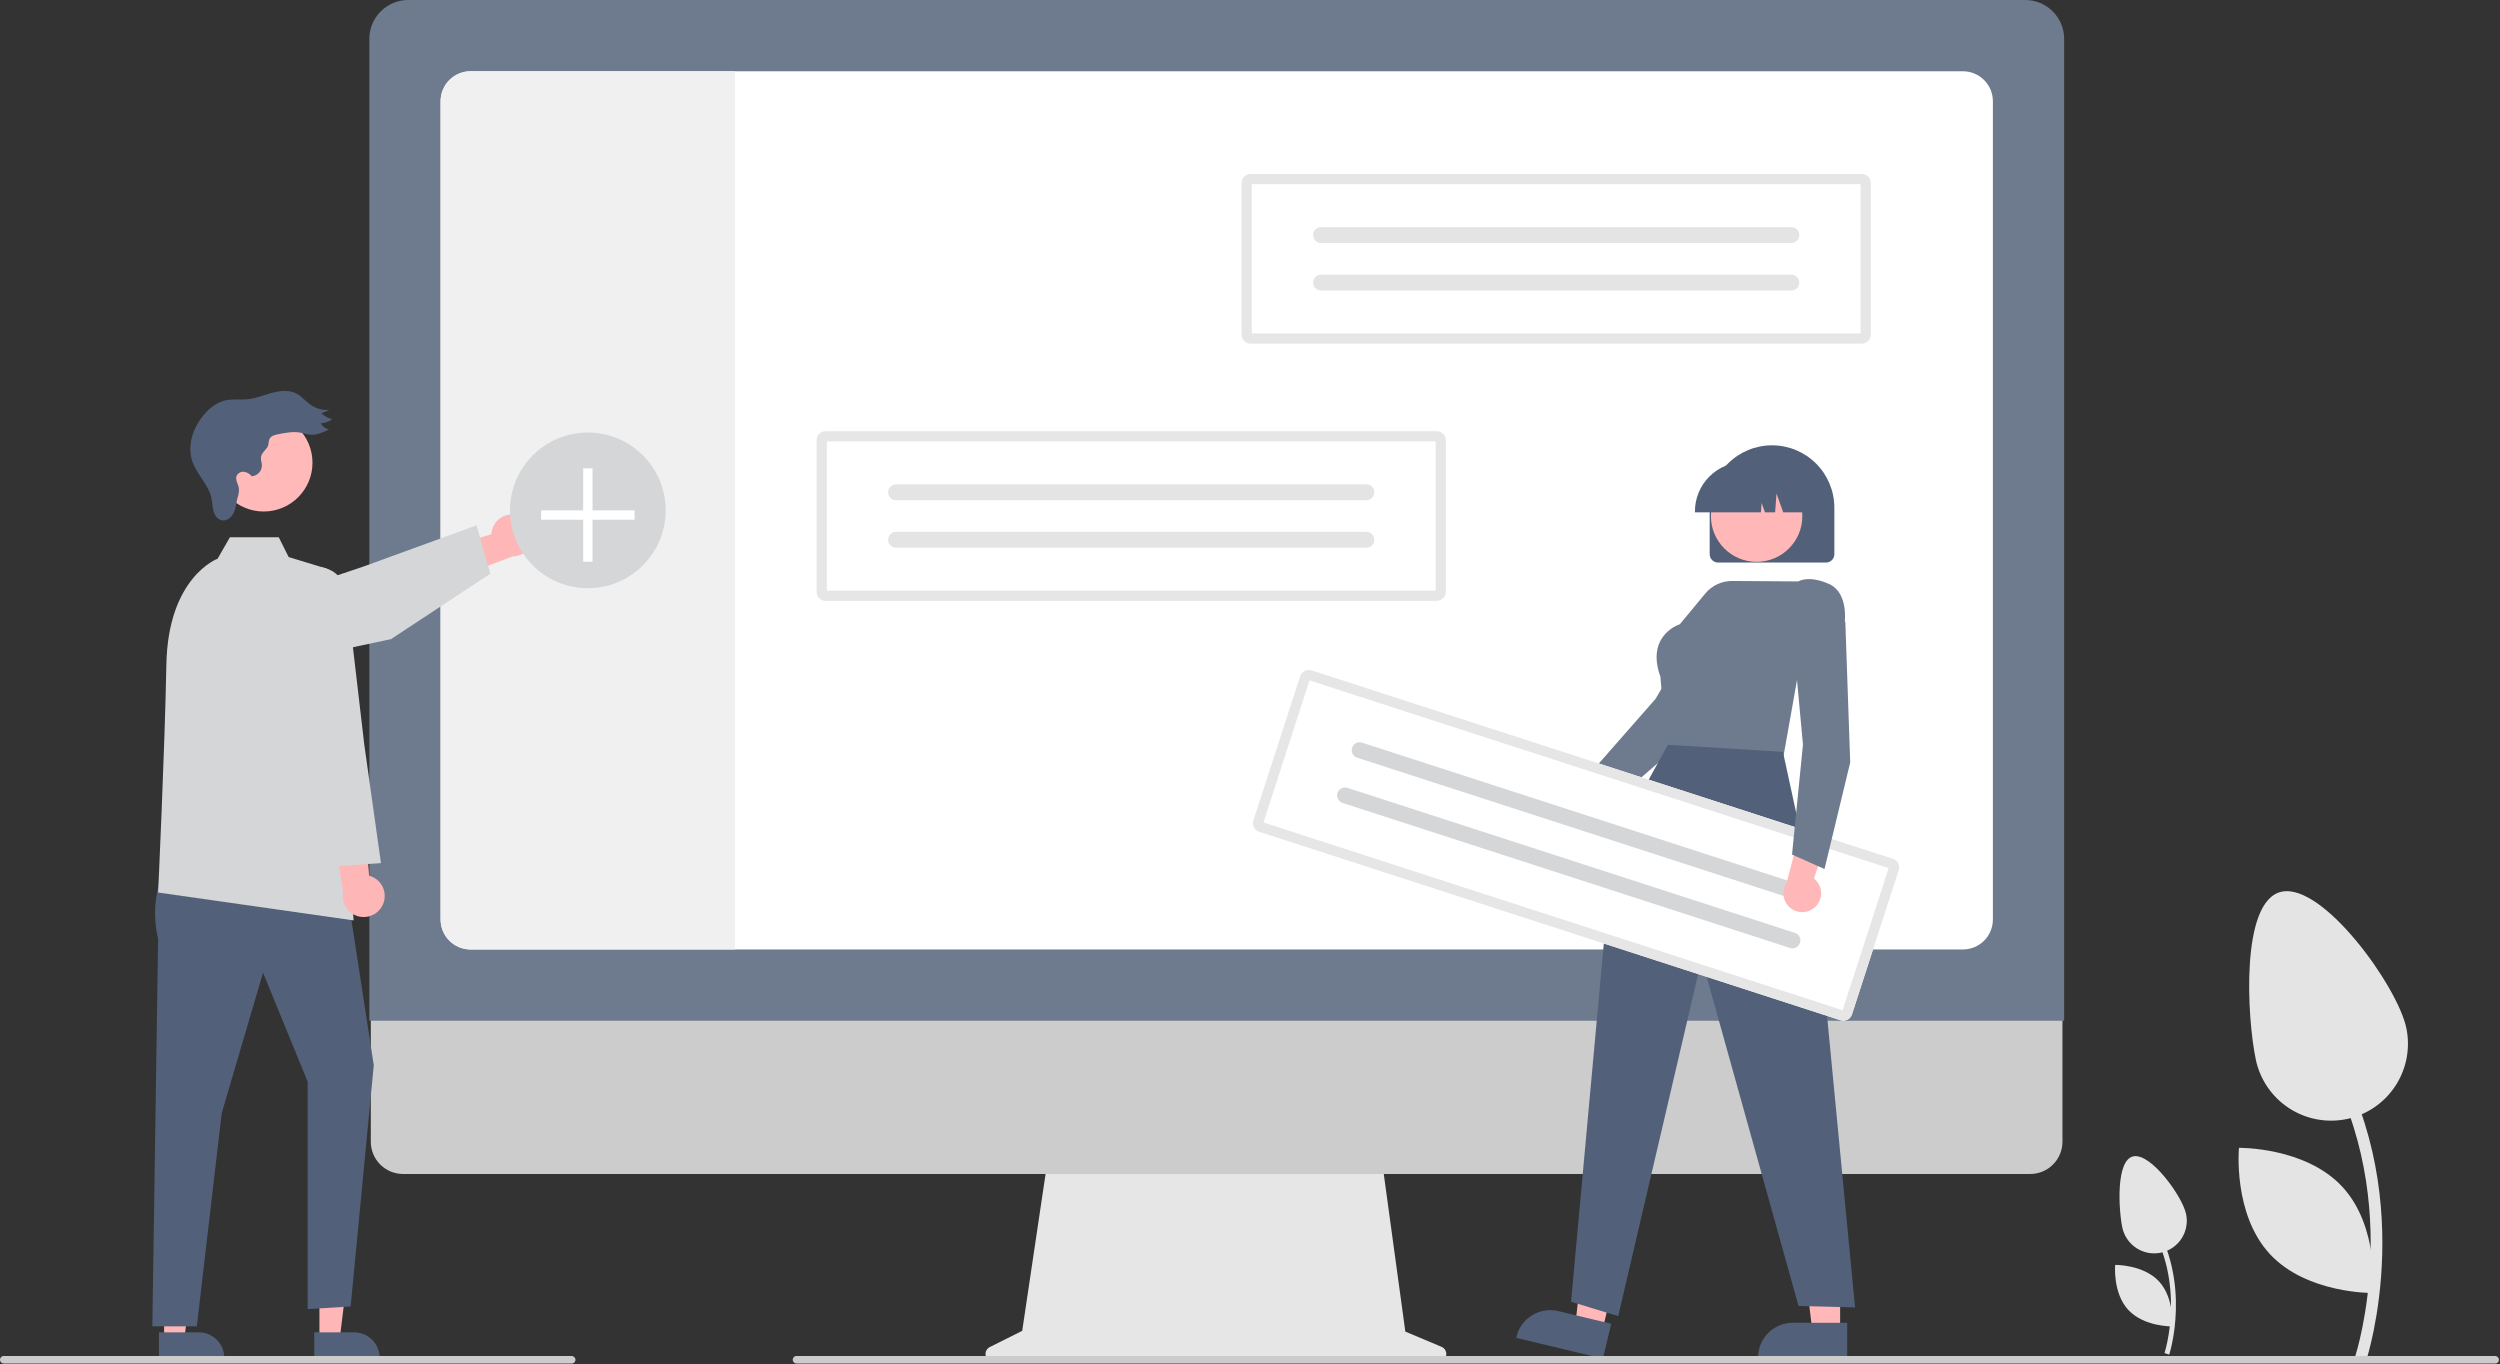 <svg width="1006" height="549" viewBox="0 0 1006 549" fill="none" xmlns="http://www.w3.org/2000/svg">
<rect x="0" y="0" width="1006" height="549" fill="#333333" stroke="none"/>
<g clip-path="url(#clip0_157_58)">
<path d="M872.894 545.099C872.99 544.811 882.308 515.98 865.817 490.254L864.133 491.333C880.097 516.236 871.09 544.188 870.997 544.467L872.894 545.099Z" fill="#E4E4E4"/>
<path d="M854.024 493.952C854.38 495.637 855.064 497.235 856.037 498.656C857.01 500.077 858.253 501.292 859.696 502.232C861.139 503.172 862.752 503.819 864.445 504.136C866.138 504.452 867.876 504.432 869.561 504.077C871.246 503.721 872.845 503.038 874.266 502.065C875.686 501.092 876.901 499.848 877.842 498.405C878.782 496.963 879.429 495.349 879.745 493.656C880.062 491.963 880.042 490.225 879.686 488.54C878.192 481.454 865.522 463.818 858.436 465.312C851.349 466.807 852.53 486.866 854.024 493.952Z" fill="#E4E4E4"/>
<path d="M856.414 527.096C862.738 533.93 874.052 533.745 874.052 533.745C874.052 533.745 875.112 522.479 868.788 515.645C862.464 508.811 851.15 508.997 851.15 508.997C851.15 508.997 850.09 520.262 856.414 527.096Z" fill="#E4E4E4"/>
<path d="M952.27 547.097C952.496 546.417 974.486 478.38 935.568 417.668L931.595 420.215C969.267 478.985 948.011 544.947 947.792 545.606L952.27 547.097Z" fill="#E4E4E4"/>
<path d="M907.739 426.4C909.435 434.429 914.25 441.456 921.125 445.936C928.001 450.415 936.374 451.98 944.403 450.287C952.433 448.593 959.461 443.78 963.942 436.906C968.423 430.031 969.99 421.659 968.299 413.629C964.772 396.906 934.873 355.286 918.15 358.813C901.426 362.339 904.213 409.677 907.739 426.4Z" fill="#E4E4E4"/>
<path d="M913.378 504.614C928.303 520.742 955.003 520.304 955.003 520.304C955.003 520.304 957.505 493.718 942.58 477.59C927.655 461.462 900.955 461.9 900.955 461.9C900.955 461.9 898.453 488.486 913.378 504.614Z" fill="#E4E4E4"/>
<path d="M580.096 541.975L565.504 535.831L555.494 462.68H422.189L411.339 535.532L398.284 542.06C397.659 542.372 397.158 542.886 396.862 543.519C396.566 544.151 396.492 544.865 396.653 545.545C396.813 546.225 397.199 546.83 397.746 547.264C398.294 547.697 398.972 547.933 399.67 547.933H578.893C579.609 547.933 580.303 547.685 580.857 547.232C581.411 546.779 581.791 546.148 581.932 545.446C582.074 544.745 581.969 544.016 581.634 543.383C581.299 542.75 580.756 542.253 580.096 541.975Z" fill="#E6E6E6"/>
<path d="M816.987 472.411H162.158C158.722 472.403 155.43 471.033 153.003 468.6C150.577 466.168 149.214 462.873 149.214 459.437V367.098H829.932V459.437C829.932 462.873 828.569 466.168 826.142 468.6C823.715 471.033 820.423 472.403 816.987 472.411Z" fill="#CCCCCC"/>
<path d="M830.616 410.74H148.616V15.639C148.621 11.493 150.27 7.518 153.202 4.586C156.134 1.654 160.109 0.005 164.256 0H814.976C819.123 0.005 823.098 1.654 826.03 4.586C828.962 7.518 830.611 11.493 830.616 15.639V410.74Z" fill="#6E7B8F"/>
<path d="M789.887 28.676H189.347C186.151 28.68 183.087 29.952 180.827 32.213C178.568 34.474 177.299 37.539 177.297 40.736V370.006C177.299 373.202 178.568 376.267 180.827 378.528C183.087 380.79 186.151 382.062 189.347 382.066H789.887C793.083 382.06 796.146 380.787 798.405 378.527C800.664 376.266 801.934 373.202 801.938 370.006V40.736C801.934 37.54 800.664 34.476 798.405 32.215C796.146 29.954 793.083 28.681 789.887 28.676Z" fill="white"/>
<path d="M295.797 28.676V382.066H189.347C186.151 382.062 183.087 380.79 180.827 378.528C178.568 376.267 177.299 373.202 177.297 370.006V40.736C177.299 37.539 178.568 34.474 180.827 32.213C183.087 29.952 186.151 28.68 189.347 28.676H295.797Z" fill="#F0F0F0"/>
<path d="M207.978 207.198C206.779 206.925 205.536 206.918 204.335 207.178C203.134 207.438 202.004 207.958 201.026 208.702C200.047 209.445 199.244 210.394 198.672 211.482C198.1 212.57 197.773 213.769 197.715 214.997L169.062 223.444L180.924 233.458L206.315 223.901C208.383 223.862 210.366 223.065 211.886 221.662C213.407 220.259 214.36 218.347 214.565 216.288C214.77 214.229 214.213 212.167 212.999 210.491C211.785 208.816 209.998 207.644 207.978 207.198Z" fill="#FFB6B6"/>
<path d="M92.205 270.771C89.372 270.767 86.633 269.757 84.476 267.922C82.318 266.086 80.883 263.544 80.425 260.748C79.968 257.953 80.518 255.086 81.978 252.658C83.439 250.231 85.713 248.401 88.397 247.495L146.461 227.895L191.753 211.395L197.312 230.85L157.328 257.196L94.704 270.507C93.883 270.682 93.045 270.77 92.205 270.771Z" fill="#D4D6D8"/>
<path d="M128.541 538.793H136.693L140.572 507.348H128.539L128.541 538.793Z" fill="#FFB6B6"/>
<path d="M126.461 536.13L142.516 536.129C145.23 536.129 147.833 537.207 149.752 539.126C151.67 541.045 152.748 543.647 152.749 546.36V546.693L126.462 546.694L126.461 536.13Z" fill="#526179"/>
<path d="M66.033 538.793H74.185L78.064 507.348H66.032L66.033 538.793Z" fill="#FFB6B6"/>
<path d="M63.953 536.13L80.009 536.129C82.722 536.129 85.325 537.207 87.244 539.126C89.163 541.045 90.241 543.647 90.241 546.36V546.693L63.954 546.694L63.953 536.13Z" fill="#526179"/>
<path d="M65.952 350.176C62.221 358.867 61.405 368.532 63.625 377.725L61.297 533.709H79.202L89.226 447.927L105.851 391.404L123.805 435.293V526.764L141.094 525.729L150.404 428.643L139.765 359.485L65.952 350.176Z" fill="#526179"/>
<path d="M131.452 228.818L116.158 224.163L112.168 216.184H92.522L87.564 224.828C87.564 224.828 67.615 232.143 66.95 267.387C66.285 302.63 63.625 359.153 63.625 359.153L142.286 370.368L131.452 228.818Z" fill="#D4D6D8"/>
<path d="M154.035 364.057C154.551 362.941 154.816 361.726 154.812 360.497C154.807 359.268 154.534 358.055 154.01 356.944C153.486 355.832 152.725 354.849 151.78 354.063C150.835 353.278 149.729 352.709 148.54 352.397L146.235 322.613L133.974 332.134L138.043 358.957C137.651 360.989 138.018 363.093 139.074 364.873C140.131 366.652 141.803 367.981 143.774 368.61C145.745 369.239 147.879 369.122 149.77 368.283C151.661 367.444 153.178 365.94 154.035 364.057Z" fill="#FFB6B6"/>
<path d="M133.116 348.706L115.658 304.118V240.095C115.658 237.046 116.823 234.112 118.916 231.894C121.009 229.676 123.87 228.342 126.915 228.165C129.959 227.988 132.956 228.981 135.292 230.942C137.627 232.902 139.125 235.682 139.479 238.711L146.579 299.581L153.301 347.314L133.116 348.706Z" fill="#D4D6D8"/>
<path d="M106.114 205.831C116.957 205.831 125.746 197.041 125.746 186.199C125.746 175.356 116.957 166.566 106.114 166.566C95.271 166.566 86.481 175.356 86.481 186.199C86.481 197.041 95.271 205.831 106.114 205.831Z" fill="#FFB9B9"/>
<path d="M107.4 180.232C106.481 181.412 105.222 182.476 105.02 183.957C104.87 185.054 105.349 186.139 105.395 187.245C105.398 188.362 104.976 189.438 104.214 190.255C103.452 191.071 102.407 191.566 101.293 191.638C100.516 190.662 99.395 190.02 98.159 189.847C97.544 189.777 96.924 189.906 96.388 190.216C95.852 190.525 95.43 190.999 95.183 191.566C94.6 193.213 95.949 194.886 96.166 196.62C96.195 197.902 95.987 199.179 95.554 200.386C95.057 202.375 94.924 204.479 94.051 206.335C93.178 208.19 91.238 209.786 89.229 209.376C87.54 209.031 86.397 207.395 85.924 205.737C85.452 204.079 85.473 202.321 85.131 200.631C84.02 195.14 79.294 191.072 77.44 185.786C75.064 179.012 77.918 171.265 82.837 166.037C84.826 163.747 87.422 162.066 90.326 161.189C93.391 160.408 96.633 160.969 99.778 160.635C103.142 160.278 106.304 158.911 109.574 158.042C112.843 157.174 116.495 156.846 119.466 158.463C121.539 159.59 123.04 161.534 124.971 162.889C127.185 164.432 129.87 165.15 132.558 164.92L129.348 166.323C130.576 167.451 132.06 168.264 133.672 168.692C132.36 169.732 130.738 170.301 129.064 170.31C129.413 170.939 129.887 171.49 130.457 171.928C131.028 172.367 131.682 172.684 132.38 172.86C129.942 174.004 127.354 175.177 124.674 174.918C123.361 174.792 122.106 174.325 120.809 174.085C118.044 173.573 115.205 174.104 112.444 174.633C110.994 174.912 109.214 175.179 108.482 176.573C107.872 177.734 108.338 179.027 107.4 180.232Z" fill="#526179"/>
<path d="M236.547 236.691C253.845 236.691 267.867 222.668 267.867 205.371C267.867 188.073 253.845 174.051 236.547 174.051C219.25 174.051 205.227 188.073 205.227 205.371C205.227 222.668 219.25 236.691 236.547 236.691Z" fill="#D4D6D8"/>
<path d="M255.339 205.37H238.427V188.457H234.668V205.37H217.755V209.128H234.668V226.041H238.427V209.128H255.339V205.37Z" fill="white"/>
<path d="M503.256 70.008C502.29 70.009 501.364 70.393 500.681 71.076C499.998 71.759 499.614 72.685 499.613 73.651V134.649C499.614 135.615 499.998 136.541 500.681 137.224C501.364 137.907 502.29 138.291 503.256 138.292H749.158C750.124 138.291 751.05 137.907 751.733 137.224C752.416 136.541 752.8 135.615 752.801 134.649V73.651C752.8 72.685 752.416 71.759 751.733 71.076C751.05 70.393 750.124 70.009 749.158 70.008H503.256Z" fill="white"/>
<path d="M503.256 70.008C502.29 70.009 501.364 70.393 500.681 71.076C499.998 71.759 499.614 72.685 499.613 73.651V134.649C499.614 135.615 499.998 136.541 500.681 137.224C501.364 137.907 502.29 138.291 503.256 138.292H749.158C750.124 138.291 751.05 137.907 751.733 137.224C752.416 136.541 752.8 135.615 752.801 134.649V73.651C752.8 72.685 752.416 71.759 751.733 71.076C751.05 70.393 750.124 70.009 749.158 70.008H503.256Z" fill="#E6E6E6"/>
<path d="M503.711 134.193H748.703V74.106H503.711V134.193Z" fill="white"/>
<path d="M531.566 91.398C530.72 91.398 529.909 91.734 529.312 92.332C528.714 92.93 528.378 93.741 528.378 94.586C528.378 95.431 528.714 96.242 529.312 96.84C529.909 97.438 530.72 97.774 531.566 97.774H720.839C721.258 97.774 721.673 97.692 722.059 97.532C722.446 97.372 722.798 97.137 723.094 96.841C723.39 96.545 723.625 96.194 723.785 95.807C723.946 95.421 724.028 95.006 724.028 94.587C724.029 94.169 723.946 93.754 723.786 93.368C723.626 92.981 723.392 92.629 723.096 92.333C722.8 92.037 722.449 91.802 722.062 91.642C721.675 91.481 721.261 91.399 720.842 91.398H531.566Z" fill="#E4E4E4"/>
<path d="M531.566 110.527C530.721 110.529 529.912 110.865 529.315 111.463C528.719 112.061 528.384 112.871 528.384 113.715C528.384 114.559 528.719 115.369 529.315 115.967C529.912 116.565 530.721 116.901 531.566 116.903H720.84C721.685 116.904 722.497 116.57 723.096 115.974C723.695 115.378 724.032 114.567 724.034 113.722C724.036 112.877 723.702 112.065 723.106 111.466C722.509 110.867 721.699 110.529 720.854 110.527H531.566Z" fill="#E4E4E4"/>
<path d="M332.256 173.508C331.29 173.509 330.364 173.893 329.681 174.576C328.998 175.259 328.614 176.185 328.613 177.151V238.149C328.614 239.115 328.998 240.041 329.681 240.724C330.364 241.407 331.29 241.791 332.256 241.792H578.158C579.124 241.791 580.05 241.407 580.733 240.724C581.416 240.041 581.8 239.115 581.801 238.149V177.151C581.8 176.185 581.416 175.259 580.733 174.576C580.05 173.893 579.124 173.509 578.158 173.508H332.256Z" fill="white"/>
<path d="M332.256 173.508C331.29 173.509 330.364 173.893 329.681 174.576C328.998 175.259 328.614 176.185 328.613 177.151V238.149C328.614 239.115 328.998 240.041 329.681 240.724C330.364 241.407 331.29 241.791 332.256 241.792H578.158C579.124 241.791 580.05 241.407 580.733 240.724C581.416 240.041 581.8 239.115 581.801 238.149V177.151C581.8 176.185 581.416 175.259 580.733 174.576C580.05 173.893 579.124 173.509 578.158 173.508H332.256Z" fill="#E6E6E6"/>
<path d="M332.711 237.693H577.703V177.605H332.711V237.693Z" fill="white"/>
<path d="M360.566 194.898C359.72 194.898 358.909 195.234 358.312 195.832C357.714 196.43 357.378 197.241 357.378 198.086C357.378 198.931 357.714 199.742 358.312 200.34C358.909 200.938 359.72 201.274 360.566 201.274H549.839C550.258 201.274 550.672 201.192 551.059 201.032C551.446 200.872 551.798 200.637 552.094 200.341C552.39 200.045 552.625 199.694 552.785 199.307C552.946 198.921 553.028 198.506 553.028 198.087C553.029 197.669 552.946 197.254 552.786 196.867C552.626 196.481 552.392 196.129 552.096 195.833C551.8 195.537 551.448 195.302 551.062 195.142C550.675 194.981 550.261 194.899 549.842 194.898H360.566Z" fill="#E4E4E4"/>
<path d="M360.566 214.027C359.721 214.029 358.912 214.365 358.315 214.963C357.719 215.561 357.384 216.371 357.384 217.215C357.384 218.059 357.719 218.869 358.315 219.467C358.912 220.065 359.721 220.401 360.566 220.403H549.839C550.685 220.404 551.496 220.07 552.095 219.474C552.695 218.878 553.032 218.067 553.034 217.222C553.036 216.377 552.702 215.565 552.105 214.966C551.509 214.367 550.699 214.029 549.854 214.027H360.566Z" fill="#E4E4E4"/>
<path d="M631.993 337.222C633.088 337.101 634.143 336.742 635.084 336.169C636.026 335.596 636.83 334.824 637.44 333.907C638.051 332.99 638.453 331.95 638.619 330.861C638.784 329.772 638.708 328.659 638.397 327.603L660.19 312.036L647.203 307.035L628.499 322.584C626.758 323.224 625.312 324.481 624.436 326.116C623.56 327.751 623.314 329.65 623.744 331.455C624.175 333.259 625.252 334.843 626.773 335.905C628.293 336.968 630.15 337.437 631.993 337.222Z" fill="#FFB7B7"/>
<path d="M644.091 326.968L636.862 314.62L637.015 314.445L666.185 281.236L688.833 242.613L708.5 245.12L708.79 251.065L708.731 251.153L677.485 298.123L677.452 298.151L644.091 326.968Z" fill="#6E7B8F"/>
<path d="M740.467 535.916L729.346 535.915L724.054 493.016L740.469 493.017L740.467 535.916Z" fill="#FFB7B7"/>
<path d="M743.304 546.694L707.442 546.693V546.24C707.442 542.538 708.913 538.987 711.531 536.37C714.148 533.752 717.698 532.281 721.4 532.281L743.304 532.282L743.304 546.694Z" fill="#526179"/>
<path d="M644.748 535.55L633.93 532.967L638.746 490.012L654.712 493.824L644.748 535.55Z" fill="#FFB7B7"/>
<path d="M645.003 546.694L610.122 538.365L610.227 537.924C611.087 534.323 613.342 531.211 616.496 529.273C619.65 527.335 623.445 526.729 627.046 527.588L648.351 532.676L645.003 546.694Z" fill="#526179"/>
<path d="M687.973 223.003V204.282C687.973 197.628 690.616 191.248 695.32 186.543C700.025 181.838 706.406 179.195 713.059 179.195C719.712 179.195 726.093 181.838 730.798 186.543C735.502 191.248 738.145 197.628 738.145 204.282V223.003C738.144 223.896 737.789 224.753 737.157 225.384C736.525 226.016 735.669 226.372 734.775 226.373H691.342C690.449 226.372 689.592 226.016 688.961 225.384C688.329 224.753 687.974 223.896 687.973 223.003Z" fill="#526179"/>
<path d="M706.867 226.086C717.025 226.086 725.26 217.851 725.26 207.693C725.26 197.535 717.025 189.301 706.867 189.301C696.71 189.301 688.475 197.535 688.475 207.693C688.475 217.851 696.71 226.086 706.867 226.086Z" fill="#FFB7B7"/>
<path d="M682.038 205.778C682.044 200.517 684.136 195.473 687.856 191.752C691.577 188.032 696.621 185.94 701.882 185.934H705.626C710.888 185.94 715.932 188.032 719.652 191.752C723.372 195.473 725.465 200.517 725.471 205.778V206.152H717.558L714.859 198.595L714.319 206.152H710.23L708.868 202.339L708.596 206.152H682.038V205.778Z" fill="#526179"/>
<path d="M717.596 304.769L670.766 302.987L668.148 272.35C666.129 266.742 666.096 261.927 668.051 258.04C669.732 254.846 672.556 252.405 675.959 251.204L686.206 238.828C687.525 237.237 689.18 235.959 691.053 235.086C692.926 234.213 694.97 233.767 697.036 233.78L723.659 233.962C724.301 233.576 728.194 231.598 735.871 234.926C744.198 238.536 742.264 251.073 742.243 251.199L742.224 251.317L742.133 251.395L724.423 266.308L717.596 304.769Z" fill="#6E7B8F"/>
<path d="M671.139 299.695L648.988 340.081L632.194 523.818L651.169 529.613L684.756 385.883L723.736 525.535L746.481 526.104L730.994 364.945L717.46 302.549L671.139 299.695Z" fill="#526179"/>
<path d="M527.776 269.759C526.857 269.462 525.858 269.542 524.997 269.981C524.137 270.42 523.486 271.182 523.187 272.101L504.377 330.126C504.08 331.045 504.16 332.045 504.599 332.905C505.038 333.765 505.801 334.416 506.719 334.715L740.638 410.544C741.557 410.841 742.557 410.761 743.417 410.322C744.277 409.883 744.928 409.12 745.227 408.202L764.037 350.176C764.334 349.257 764.254 348.258 763.815 347.398C763.376 346.537 762.613 345.886 761.695 345.587L527.776 269.759Z" fill="white"/>
<path d="M527.776 269.759C526.857 269.462 525.858 269.542 524.997 269.981C524.137 270.42 523.486 271.182 523.187 272.101L504.377 330.126C504.08 331.045 504.16 332.045 504.599 332.905C505.038 333.765 505.801 334.416 506.719 334.715L740.638 410.544C741.557 410.841 742.557 410.761 743.417 410.322C744.277 409.883 744.928 409.12 745.227 408.202L764.037 350.176C764.334 349.257 764.254 348.258 763.815 347.398C763.376 346.537 762.613 345.886 761.695 345.587L527.776 269.759Z" fill="#E6E6E6"/>
<path d="M508.416 330.956L741.469 406.504L759.998 349.345L526.945 273.797L508.416 330.956Z" fill="white"/>
<path d="M548.11 298.838C547.305 298.578 546.431 298.648 545.678 299.032C544.926 299.417 544.356 300.084 544.096 300.888C543.835 301.692 543.904 302.567 544.288 303.32C544.672 304.072 545.34 304.642 546.144 304.903L726.193 363.269C726.592 363.399 727.012 363.449 727.429 363.416C727.847 363.384 728.254 363.269 728.627 363.079C729.001 362.889 729.333 362.627 729.605 362.309C729.877 361.99 730.084 361.621 730.213 361.223C730.342 360.824 730.392 360.404 730.359 359.987C730.326 359.569 730.211 359.162 730.02 358.789C729.83 358.416 729.567 358.084 729.249 357.812C728.93 357.541 728.561 357.334 728.162 357.206L728.159 357.205L548.11 298.838Z" fill="#D4D6D8"/>
<path d="M542.212 317.032C541.408 316.774 540.535 316.844 539.783 317.229C539.031 317.613 538.463 318.28 538.203 319.084C537.942 319.887 538.011 320.76 538.394 321.513C538.777 322.265 539.443 322.835 540.246 323.097L720.296 381.463C721.099 381.726 721.974 381.658 722.728 381.275C723.482 380.893 724.053 380.226 724.315 379.423C724.578 378.619 724.51 377.744 724.128 376.99C723.745 376.236 723.079 375.665 722.275 375.403L722.262 375.398L542.212 317.032Z" fill="#D4D6D8"/>
<path d="M730.32 365.076C731.14 364.34 731.788 363.433 732.22 362.42C732.652 361.406 732.856 360.31 732.818 359.209C732.78 358.108 732.501 357.028 732.001 356.046C731.501 355.065 730.792 354.205 729.923 353.527L738.571 328.18L725.101 331.679L718.954 355.213C717.912 356.747 717.469 358.611 717.709 360.45C717.949 362.289 718.855 363.977 720.256 365.193C721.657 366.408 723.455 367.068 725.31 367.047C727.165 367.025 728.947 366.324 730.32 365.076Z" fill="#FFB7B7"/>
<path d="M734.183 349.694L721.114 343.868L725.506 299.652L721.419 255.066L738.865 245.648L742.564 250.311L742.567 250.417L744.527 306.797L744.517 306.84L734.183 349.694Z" fill="#6E7B8F"/>
<path d="M1004.04 548.694H320.588C320.242 548.702 319.904 548.594 319.626 548.389C319.347 548.184 319.145 547.893 319.049 547.561C318.989 547.334 318.982 547.097 319.029 546.868C319.075 546.639 319.173 546.423 319.316 546.238C319.459 546.053 319.642 545.902 319.852 545.799C320.062 545.696 320.292 545.642 320.526 545.642H1003.91C1004.28 545.629 1004.63 545.74 1004.93 545.957C1005.22 546.173 1005.43 546.483 1005.53 546.835C1005.58 547.059 1005.58 547.29 1005.52 547.513C1005.47 547.736 1005.37 547.944 1005.23 548.122C1005.08 548.301 1004.9 548.445 1004.7 548.544C1004.49 548.643 1004.27 548.694 1004.04 548.694Z" fill="#CCCCCC"/>
<path d="M230.036 548.694H1.588C1.242 548.702 0.904 548.594 0.626 548.389C0.347 548.184 0.145 547.893 0.049 547.561C-0.011 547.334 -0.018 547.097 0.029 546.868C0.075 546.639 0.173 546.423 0.316 546.238C0.459 546.053 0.642 545.902 0.852 545.799C1.062 545.696 1.292 545.642 1.526 545.642H229.911C230.276 545.629 230.634 545.74 230.928 545.957C231.221 546.173 231.432 546.483 231.527 546.835C231.577 547.059 231.576 547.29 231.524 547.513C231.472 547.736 231.371 547.944 231.228 548.122C231.084 548.301 230.903 548.445 230.697 548.544C230.491 548.643 230.265 548.694 230.036 548.694Z" fill="#CCCCCC"/>
</g>
<defs>
<clipPath id="clip0_157_58">
<rect width="1005.56" height="548.695" fill="white"/>
</clipPath>
</defs>
</svg>
